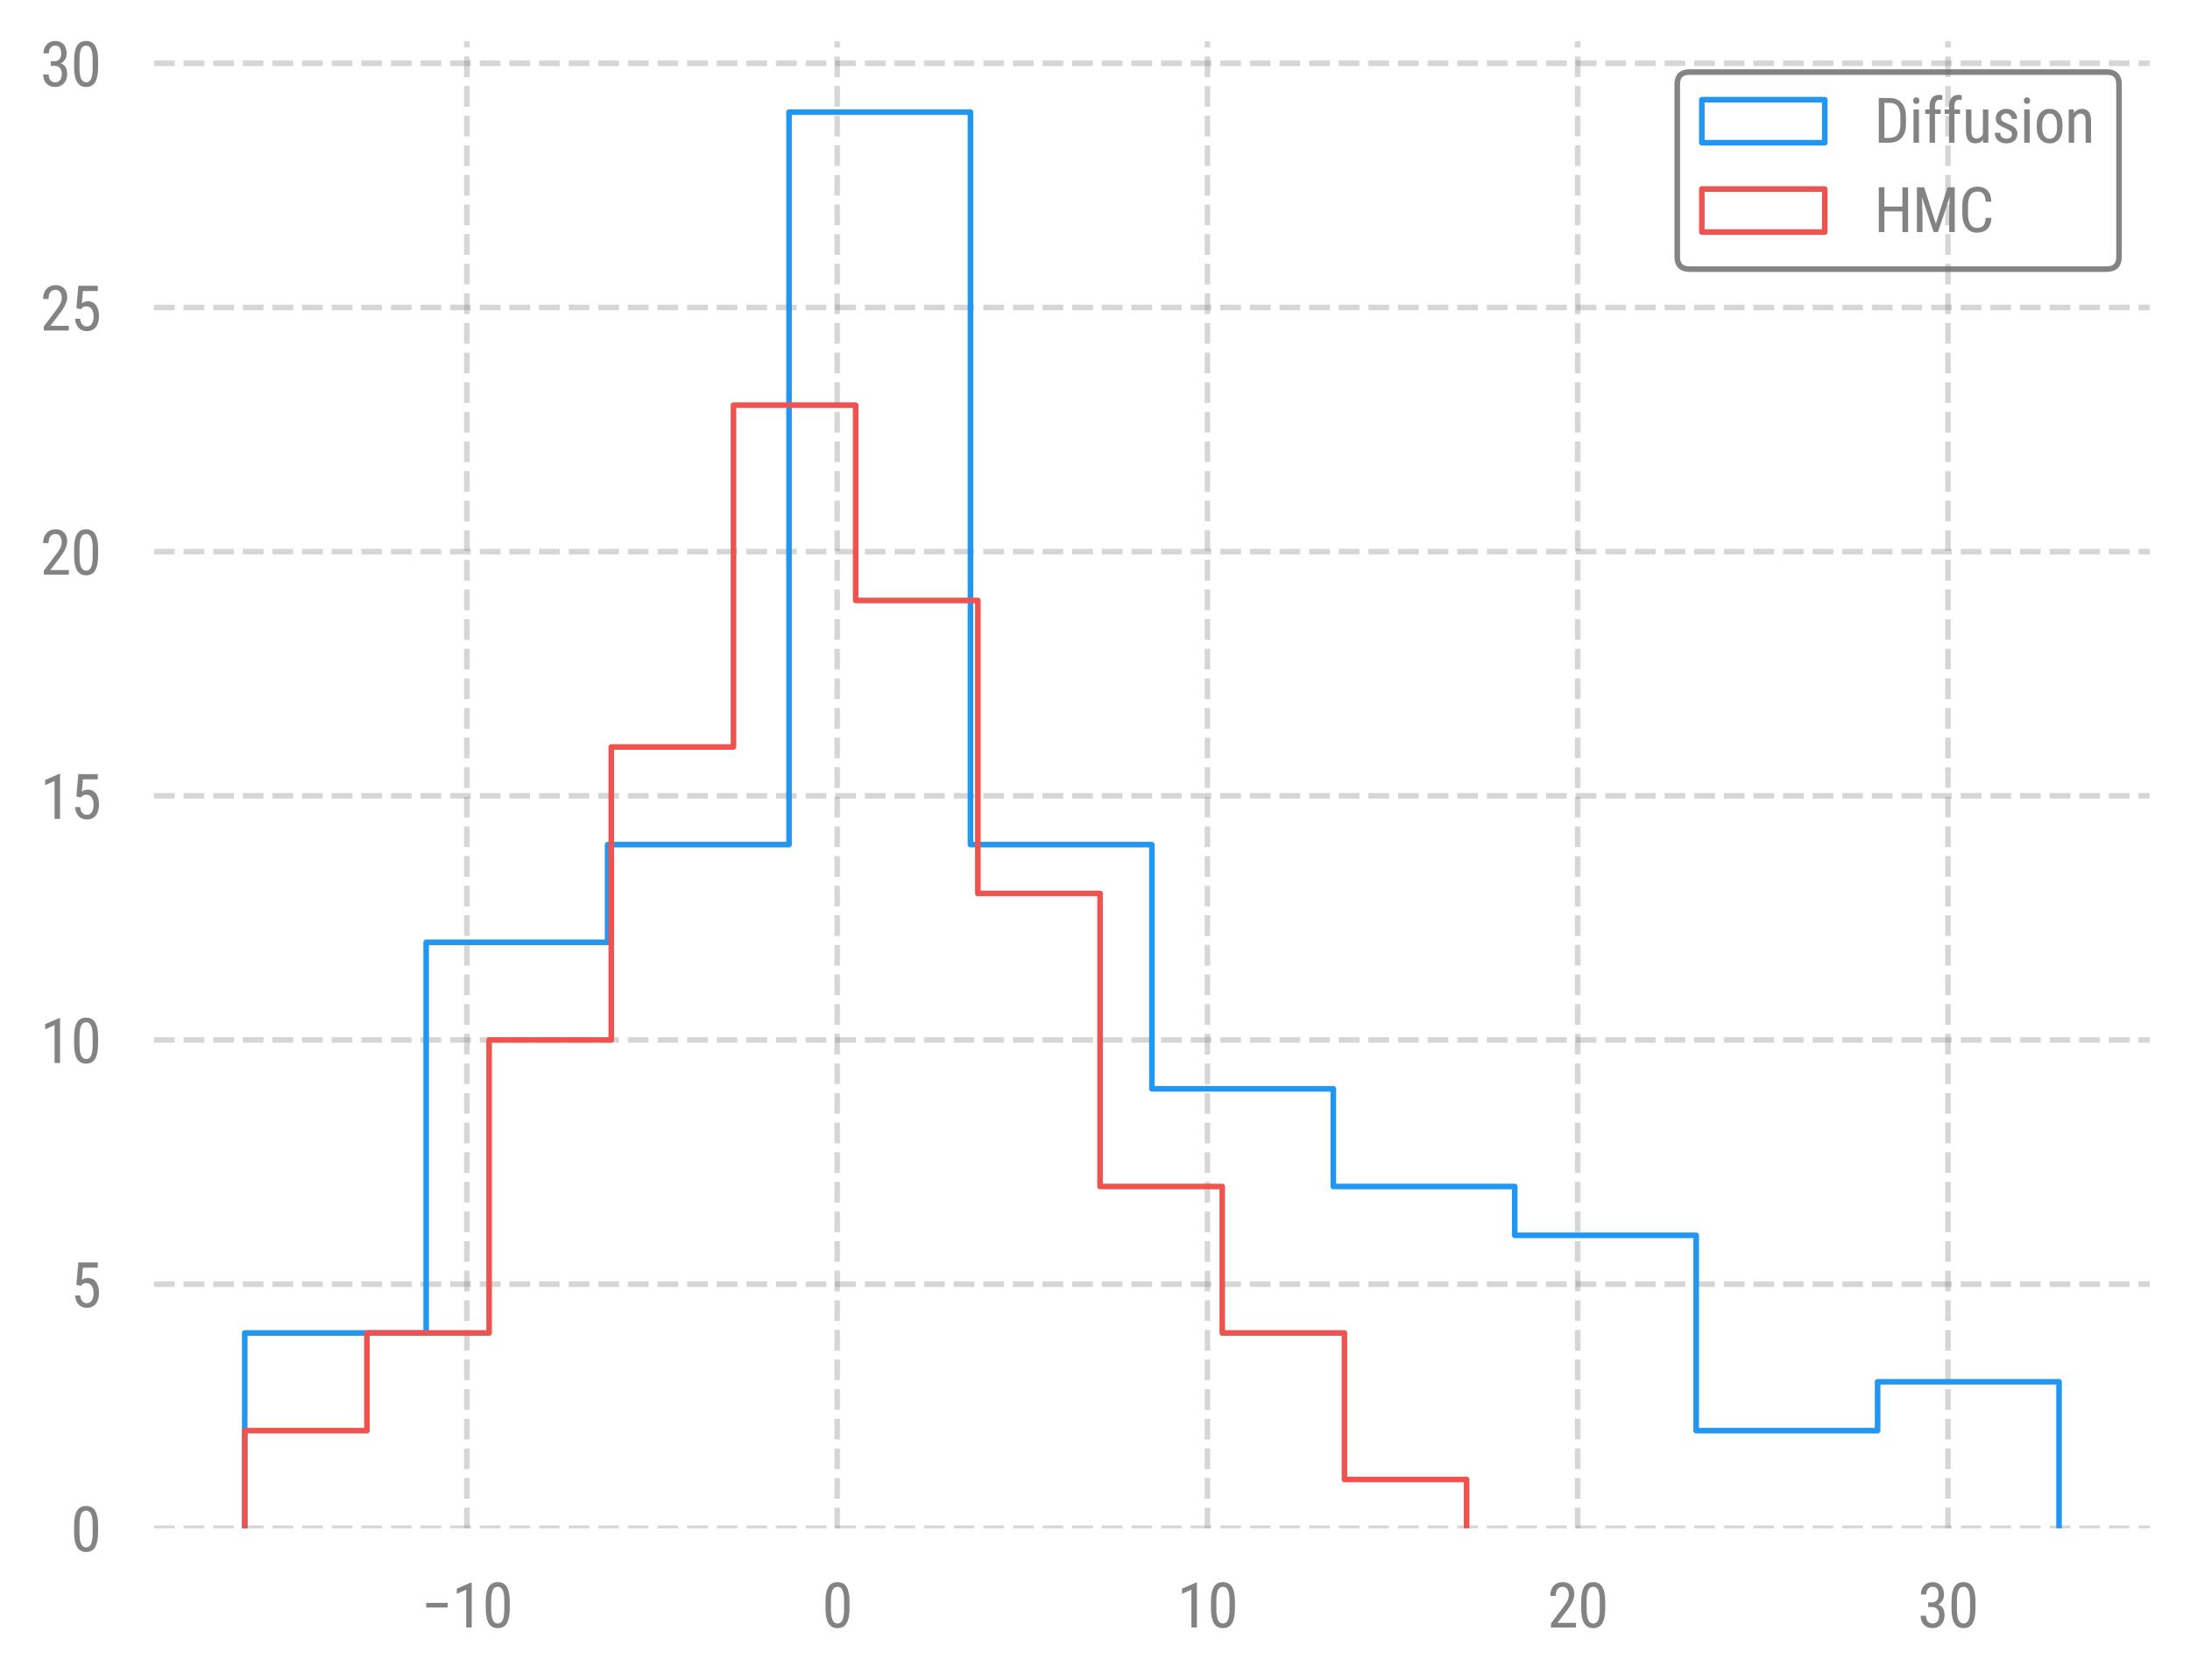 <?xml version="1.0" encoding="utf-8" standalone="no"?>
<!DOCTYPE svg PUBLIC "-//W3C//DTD SVG 1.1//EN"
  "http://www.w3.org/Graphics/SVG/1.1/DTD/svg11.dtd">
<svg xmlns:xlink="http://www.w3.org/1999/xlink" width="391.879pt" height="300.689pt" viewBox="0 0 391.879 300.689" xmlns="http://www.w3.org/2000/svg" version="1.1">
 <defs>
  <style type="text/css">*{stroke-linejoin: round; stroke-linecap: butt}</style>
 </defs>
 <g id="figure_1">
  <g id="patch_1">
   <path d="M 0 300.689 
L 391.879 300.689 
L 391.879 0 
L 0 0 
L 0 300.689 
z
" style="fill: none"/>
  </g>
  <g id="axes_1">
   <g id="patch_2">
    <path d="M 27.559 273.504 
L 384.679 273.504 
L 384.679 7.392 
L 27.559 7.392 
L 27.559 273.504 
z
" style="fill: none"/>
   </g>
   <g id="matplotlib.axis_1">
    <g id="xtick_1">
     <g id="line2d_1">
      <path d="M 83.545 273.504 
L 83.545 7.392 
" clip-path="url(#pf88231a927)" style="fill: none; stroke-dasharray: 3.7,1.6; stroke-dashoffset: 0; stroke: #838383; stroke-opacity: 0.33"/>
     </g>
     <g id="line2d_2">
      <defs>
       <path id="mc19e5c5eaf" d="M 0 0 
L 0 6 
" style="stroke: #000000; stroke-opacity: 0; stroke-width: 1.25"/>
      </defs>
      <g>
       <use xlink:href="#mc19e5c5eaf" x="83.545" y="273.504" style="fill-opacity: 0; stroke: #000000; stroke-opacity: 0; stroke-width: 1.25"/>
      </g>
     </g>
     <g id="text_1">
      <!-- −10 -->
      <g style="fill: #838383" transform="translate(75.368 291.254) scale(0.11 -0.11)">
       <defs>
        <path id="RobotoCondensed-Regular-2212" d="M 2697 2034 
L 506 2034 
L 506 2506 
L 2697 2506 
L 2697 2034 
z
" transform="scale(0.016)"/>
        <path id="RobotoCondensed-Regular-31" d="M 2013 0 
L 1456 0 
L 1456 3853 
L 500 3425 
L 500 3950 
L 1925 4572 
L 2013 4572 
L 2013 0 
z
" transform="scale(0.016)"/>
        <path id="RobotoCondensed-Regular-30" d="M 2797 1941 
Q 2797 934 2503 435 
Q 2209 -63 1581 -63 
Q 972 -63 672 415 
Q 372 894 359 1853 
L 359 2634 
Q 359 3631 654 4122 
Q 950 4613 1575 4613 
Q 2191 4613 2486 4147 
Q 2781 3681 2797 2738 
L 2797 1941 
z
M 2244 2731 
Q 2244 3453 2084 3795 
Q 1925 4138 1575 4138 
Q 1234 4138 1075 3802 
Q 916 3466 909 2788 
L 909 1850 
Q 909 1131 1075 770 
Q 1241 409 1581 409 
Q 1919 409 2078 750 
Q 2238 1091 2244 1791 
L 2244 2731 
z
" transform="scale(0.016)"/>
       </defs>
       <use xlink:href="#RobotoCondensed-Regular-2212"/>
       <use xlink:href="#RobotoCondensed-Regular-31" x="49.951"/>
       <use xlink:href="#RobotoCondensed-Regular-30" x="99.316"/>
      </g>
     </g>
    </g>
    <g id="xtick_2">
     <g id="line2d_3">
      <path d="M 149.801 273.504 
L 149.801 7.392 
" clip-path="url(#pf88231a927)" style="fill: none; stroke-dasharray: 3.7,1.6; stroke-dashoffset: 0; stroke: #838383; stroke-opacity: 0.33"/>
     </g>
     <g id="line2d_4">
      <g>
       <use xlink:href="#mc19e5c5eaf" x="149.801" y="273.504" style="fill-opacity: 0; stroke: #000000; stroke-opacity: 0; stroke-width: 1.25"/>
      </g>
     </g>
     <g id="text_2">
      <!-- 0 -->
      <g style="fill: #838383" transform="translate(147.087 291.254) scale(0.11 -0.11)">
       <use xlink:href="#RobotoCondensed-Regular-30"/>
      </g>
     </g>
    </g>
    <g id="xtick_3">
     <g id="line2d_5">
      <path d="M 216.057 273.504 
L 216.057 7.392 
" clip-path="url(#pf88231a927)" style="fill: none; stroke-dasharray: 3.7,1.6; stroke-dashoffset: 0; stroke: #838383; stroke-opacity: 0.33"/>
     </g>
     <g id="line2d_6">
      <g>
       <use xlink:href="#mc19e5c5eaf" x="216.057" y="273.504" style="fill-opacity: 0; stroke: #000000; stroke-opacity: 0; stroke-width: 1.25"/>
      </g>
     </g>
     <g id="text_3">
      <!-- 10 -->
      <g style="fill: #838383" transform="translate(210.628 291.254) scale(0.11 -0.11)">
       <use xlink:href="#RobotoCondensed-Regular-31"/>
       <use xlink:href="#RobotoCondensed-Regular-30" x="49.365"/>
      </g>
     </g>
    </g>
    <g id="xtick_4">
     <g id="line2d_7">
      <path d="M 282.314 273.504 
L 282.314 7.392 
" clip-path="url(#pf88231a927)" style="fill: none; stroke-dasharray: 3.7,1.6; stroke-dashoffset: 0; stroke: #838383; stroke-opacity: 0.33"/>
     </g>
     <g id="line2d_8">
      <g>
       <use xlink:href="#mc19e5c5eaf" x="282.314" y="273.504" style="fill-opacity: 0; stroke: #000000; stroke-opacity: 0; stroke-width: 1.25"/>
      </g>
     </g>
     <g id="text_4">
      <!-- 20 -->
      <g style="fill: #838383" transform="translate(276.884 291.254) scale(0.11 -0.11)">
       <defs>
        <path id="RobotoCondensed-Regular-32" d="M 2909 0 
L 366 0 
L 366 416 
L 1663 2134 
Q 1956 2531 2070 2786 
Q 2184 3041 2184 3325 
Q 2184 3688 2015 3913 
Q 1847 4138 1572 4138 
Q 1225 4138 1036 3898 
Q 847 3659 847 3209 
L 294 3209 
Q 294 3838 637 4225 
Q 981 4613 1572 4613 
Q 2116 4613 2428 4280 
Q 2741 3947 2741 3394 
Q 2741 2719 2038 1797 
L 1025 472 
L 2909 472 
L 2909 0 
z
" transform="scale(0.016)"/>
       </defs>
       <use xlink:href="#RobotoCondensed-Regular-32"/>
       <use xlink:href="#RobotoCondensed-Regular-30" x="49.365"/>
      </g>
     </g>
    </g>
    <g id="xtick_5">
     <g id="line2d_9">
      <path d="M 348.57 273.504 
L 348.57 7.392 
" clip-path="url(#pf88231a927)" style="fill: none; stroke-dasharray: 3.7,1.6; stroke-dashoffset: 0; stroke: #838383; stroke-opacity: 0.33"/>
     </g>
     <g id="line2d_10">
      <g>
       <use xlink:href="#mc19e5c5eaf" x="348.57" y="273.504" style="fill-opacity: 0; stroke: #000000; stroke-opacity: 0; stroke-width: 1.25"/>
      </g>
     </g>
     <g id="text_5">
      <!-- 30 -->
      <g style="fill: #838383" transform="translate(343.14 291.254) scale(0.11 -0.11)">
       <defs>
        <path id="RobotoCondensed-Regular-33" d="M 1072 2556 
L 1425 2556 
Q 1766 2556 1950 2765 
Q 2134 2975 2134 3338 
Q 2134 4138 1516 4138 
Q 1219 4138 1050 3922 
Q 881 3706 881 3356 
L 331 3356 
Q 331 3903 664 4258 
Q 997 4613 1516 4613 
Q 2053 4613 2368 4277 
Q 2684 3941 2684 3325 
Q 2684 3009 2520 2736 
Q 2356 2463 2094 2334 
Q 2738 2097 2738 1269 
Q 2738 659 2398 298 
Q 2059 -63 1513 -63 
Q 972 -63 639 279 
Q 306 622 306 1200 
L 859 1200 
Q 859 838 1034 623 
Q 1209 409 1513 409 
Q 1822 409 2005 618 
Q 2188 828 2188 1256 
Q 2188 2084 1403 2084 
L 1072 2084 
L 1072 2556 
z
" transform="scale(0.016)"/>
       </defs>
       <use xlink:href="#RobotoCondensed-Regular-33"/>
       <use xlink:href="#RobotoCondensed-Regular-30" x="49.365"/>
      </g>
     </g>
    </g>
   </g>
   <g id="matplotlib.axis_2">
    <g id="ytick_1">
     <g id="line2d_11">
      <path d="M 27.559 273.504 
L 384.679 273.504 
" clip-path="url(#pf88231a927)" style="fill: none; stroke-dasharray: 3.7,1.6; stroke-dashoffset: 0; stroke: #838383; stroke-opacity: 0.33"/>
     </g>
     <g id="line2d_12">
      <defs>
       <path id="m99b91cfd69" d="M 0 0 
L -6 0 
" style="stroke: #000000; stroke-opacity: 0; stroke-width: 1.25"/>
      </defs>
      <g>
       <use xlink:href="#m99b91cfd69" x="27.559" y="273.504" style="fill-opacity: 0; stroke: #000000; stroke-opacity: 0; stroke-width: 1.25"/>
      </g>
     </g>
     <g id="text_6">
      <!-- 0 -->
      <g style="fill: #838383" transform="translate(12.63 277.629) scale(0.11 -0.11)">
       <use xlink:href="#RobotoCondensed-Regular-30"/>
      </g>
     </g>
    </g>
    <g id="ytick_2">
     <g id="line2d_13">
      <path d="M 27.559 229.808 
L 384.679 229.808 
" clip-path="url(#pf88231a927)" style="fill: none; stroke-dasharray: 3.7,1.6; stroke-dashoffset: 0; stroke: #838383; stroke-opacity: 0.33"/>
     </g>
     <g id="line2d_14">
      <g>
       <use xlink:href="#m99b91cfd69" x="27.559" y="229.808" style="fill-opacity: 0; stroke: #000000; stroke-opacity: 0; stroke-width: 1.25"/>
      </g>
     </g>
     <g id="text_7">
      <!-- 5 -->
      <g style="fill: #838383" transform="translate(12.63 233.933) scale(0.11 -0.11)">
       <defs>
        <path id="RobotoCondensed-Regular-35" d="M 591 2281 
L 788 4550 
L 2766 4550 
L 2766 4016 
L 1253 4016 
L 1147 2775 
Q 1428 2972 1753 2972 
Q 2284 2972 2587 2559 
Q 2891 2147 2891 1450 
Q 2891 744 2561 340 
Q 2231 -63 1656 -63 
Q 1144 -63 822 271 
Q 500 606 453 1197 
L 972 1197 
Q 1019 806 1195 607 
Q 1372 409 1656 409 
Q 1978 409 2159 689 
Q 2341 969 2341 1444 
Q 2341 1891 2145 2172 
Q 1950 2453 1619 2453 
Q 1344 2453 1178 2309 
L 1031 2163 
L 591 2281 
z
" transform="scale(0.016)"/>
       </defs>
       <use xlink:href="#RobotoCondensed-Regular-35"/>
      </g>
     </g>
    </g>
    <g id="ytick_3">
     <g id="line2d_15">
      <path d="M 27.559 186.111 
L 384.679 186.111 
" clip-path="url(#pf88231a927)" style="fill: none; stroke-dasharray: 3.7,1.6; stroke-dashoffset: 0; stroke: #838383; stroke-opacity: 0.33"/>
     </g>
     <g id="line2d_16">
      <g>
       <use xlink:href="#m99b91cfd69" x="27.559" y="186.111" style="fill-opacity: 0; stroke: #000000; stroke-opacity: 0; stroke-width: 1.25"/>
      </g>
     </g>
     <g id="text_8">
      <!-- 10 -->
      <g style="fill: #838383" transform="translate(7.2 190.236) scale(0.11 -0.11)">
       <use xlink:href="#RobotoCondensed-Regular-31"/>
       <use xlink:href="#RobotoCondensed-Regular-30" x="49.365"/>
      </g>
     </g>
    </g>
    <g id="ytick_4">
     <g id="line2d_17">
      <path d="M 27.559 142.415 
L 384.679 142.415 
" clip-path="url(#pf88231a927)" style="fill: none; stroke-dasharray: 3.7,1.6; stroke-dashoffset: 0; stroke: #838383; stroke-opacity: 0.33"/>
     </g>
     <g id="line2d_18">
      <g>
       <use xlink:href="#m99b91cfd69" x="27.559" y="142.415" style="fill-opacity: 0; stroke: #000000; stroke-opacity: 0; stroke-width: 1.25"/>
      </g>
     </g>
     <g id="text_9">
      <!-- 15 -->
      <g style="fill: #838383" transform="translate(7.2 146.54) scale(0.11 -0.11)">
       <use xlink:href="#RobotoCondensed-Regular-31"/>
       <use xlink:href="#RobotoCondensed-Regular-35" x="49.365"/>
      </g>
     </g>
    </g>
    <g id="ytick_5">
     <g id="line2d_19">
      <path d="M 27.559 98.718 
L 384.679 98.718 
" clip-path="url(#pf88231a927)" style="fill: none; stroke-dasharray: 3.7,1.6; stroke-dashoffset: 0; stroke: #838383; stroke-opacity: 0.33"/>
     </g>
     <g id="line2d_20">
      <g>
       <use xlink:href="#m99b91cfd69" x="27.559" y="98.718" style="fill-opacity: 0; stroke: #000000; stroke-opacity: 0; stroke-width: 1.25"/>
      </g>
     </g>
     <g id="text_10">
      <!-- 20 -->
      <g style="fill: #838383" transform="translate(7.2 102.843) scale(0.11 -0.11)">
       <use xlink:href="#RobotoCondensed-Regular-32"/>
       <use xlink:href="#RobotoCondensed-Regular-30" x="49.365"/>
      </g>
     </g>
    </g>
    <g id="ytick_6">
     <g id="line2d_21">
      <path d="M 27.559 55.022 
L 384.679 55.022 
" clip-path="url(#pf88231a927)" style="fill: none; stroke-dasharray: 3.7,1.6; stroke-dashoffset: 0; stroke: #838383; stroke-opacity: 0.33"/>
     </g>
     <g id="line2d_22">
      <g>
       <use xlink:href="#m99b91cfd69" x="27.559" y="55.022" style="fill-opacity: 0; stroke: #000000; stroke-opacity: 0; stroke-width: 1.25"/>
      </g>
     </g>
     <g id="text_11">
      <!-- 25 -->
      <g style="fill: #838383" transform="translate(7.2 59.147) scale(0.11 -0.11)">
       <use xlink:href="#RobotoCondensed-Regular-32"/>
       <use xlink:href="#RobotoCondensed-Regular-35" x="49.365"/>
      </g>
     </g>
    </g>
    <g id="ytick_7">
     <g id="line2d_23">
      <path d="M 27.559 11.325 
L 384.679 11.325 
" clip-path="url(#pf88231a927)" style="fill: none; stroke-dasharray: 3.7,1.6; stroke-dashoffset: 0; stroke: #838383; stroke-opacity: 0.33"/>
     </g>
     <g id="line2d_24">
      <g>
       <use xlink:href="#m99b91cfd69" x="27.559" y="11.325" style="fill-opacity: 0; stroke: #000000; stroke-opacity: 0; stroke-width: 1.25"/>
      </g>
     </g>
     <g id="text_12">
      <!-- 30 -->
      <g style="fill: #838383" transform="translate(7.2 15.45) scale(0.11 -0.11)">
       <use xlink:href="#RobotoCondensed-Regular-33"/>
       <use xlink:href="#RobotoCondensed-Regular-30" x="49.365"/>
      </g>
     </g>
    </g>
   </g>
   <g id="patch_3">
    <path d="M 43.792 273.504 
L 43.792 238.547 
L 76.257 238.547 
L 76.257 168.633 
L 108.723 168.633 
L 108.723 151.154 
L 141.188 151.154 
L 141.188 20.064 
L 173.654 20.064 
L 173.654 151.154 
L 206.119 151.154 
L 206.119 194.851 
L 238.585 194.851 
L 238.585 212.329 
L 271.05 212.329 
L 271.05 221.068 
L 303.515 221.068 
L 303.515 256.026 
L 335.981 256.026 
L 335.981 247.286 
L 368.446 247.286 
L 368.446 273.504 
" clip-path="url(#pf88231a927)" style="fill: none; stroke: #2196f3; stroke-linejoin: miter"/>
   </g>
   <g id="patch_4">
    <path d="M 43.792 273.504 
L 43.792 256.026 
L 65.656 256.026 
L 65.656 238.547 
L 87.521 238.547 
L 87.521 186.111 
L 109.385 186.111 
L 109.385 133.675 
L 131.25 133.675 
L 131.25 72.5 
L 153.114 72.5 
L 153.114 107.457 
L 174.979 107.457 
L 174.979 159.893 
L 196.843 159.893 
L 196.843 212.329 
L 218.708 212.329 
L 218.708 238.547 
L 240.572 238.547 
L 240.572 264.765 
L 262.437 264.765 
L 262.437 273.504 
" clip-path="url(#pf88231a927)" style="fill: none; stroke: #ef5350; stroke-linejoin: miter"/>
   </g>
   <g id="patch_5">
    <path d="M 27.559 273.504 
L 27.559 7.392 
" style="fill: none"/>
   </g>
   <g id="patch_6">
    <path d="M 384.679 273.504 
L 384.679 7.392 
" style="fill: none"/>
   </g>
   <g id="patch_7">
    <path d="M 27.559 273.504 
L 384.679 273.504 
" style="fill: none"/>
   </g>
   <g id="patch_8">
    <path d="M 27.559 7.392 
L 384.679 7.392 
" style="fill: none"/>
   </g>
   <g id="legend_1">
    <g id="patch_9">
     <path d="M 302.325 48.161 
L 376.979 48.161 
Q 379.179 48.161 379.179 45.961 
L 379.179 15.092 
Q 379.179 12.892 376.979 12.892 
L 302.325 12.892 
Q 300.125 12.892 300.125 15.092 
L 300.125 45.961 
Q 300.125 48.161 302.325 48.161 
L 302.325 48.161 
z
" style="fill: none; opacity: 0.8; stroke: #666666; stroke-linejoin: miter"/>
    </g>
    <g id="patch_10">
     <path d="M 304.525 25.542 
L 326.525 25.542 
L 326.525 17.842 
L 304.525 17.842 
L 304.525 25.542 
z
" style="fill: none; stroke: #2196f3; stroke-linejoin: miter"/>
    </g>
    <g id="text_13">
     <!-- Diffusion -->
     <g style="fill: #838383" transform="translate(335.325 25.542) scale(0.11 -0.11)">
      <defs>
       <path id="RobotoCondensed-Regular-44" d="M 491 0 
L 491 4550 
L 1575 4550 
Q 2372 4550 2812 4051 
Q 3253 3553 3253 2650 
L 3253 1888 
Q 3253 984 2806 492 
Q 2359 0 1509 0 
L 491 0 
z
M 1063 4056 
L 1063 491 
L 1522 491 
Q 2125 491 2403 836 
Q 2681 1181 2688 1859 
L 2688 2666 
Q 2688 3384 2411 3720 
Q 2134 4056 1575 4056 
L 1063 4056 
z
" transform="scale(0.016)"/>
       <path id="RobotoCondensed-Regular-69" d="M 1009 0 
L 456 0 
L 456 3381 
L 1009 3381 
L 1009 0 
z
M 1053 4278 
Q 1053 4138 975 4044 
Q 897 3950 738 3950 
Q 581 3950 503 4044 
Q 425 4138 425 4278 
Q 425 4419 503 4516 
Q 581 4613 737 4613 
Q 894 4613 973 4514 
Q 1053 4416 1053 4278 
z
" transform="scale(0.016)"/>
       <path id="RobotoCondensed-Regular-66" d="M 656 0 
L 656 2934 
L 216 2934 
L 216 3381 
L 656 3381 
L 656 3772 
Q 666 4288 917 4577 
Q 1169 4866 1628 4866 
Q 1794 4866 1963 4813 
L 1934 4344 
Q 1816 4372 1681 4372 
Q 1209 4372 1209 3700 
L 1209 3381 
L 1788 3381 
L 1788 2934 
L 1209 2934 
L 1209 0 
L 656 0 
z
" transform="scale(0.016)"/>
       <path id="RobotoCondensed-Regular-75" d="M 2138 297 
Q 1863 -63 1334 -63 
Q 875 -63 640 254 
Q 406 572 403 1178 
L 403 3381 
L 953 3381 
L 953 1219 
Q 953 428 1428 428 
Q 1931 428 2122 878 
L 2122 3381 
L 2675 3381 
L 2675 0 
L 2150 0 
L 2138 297 
z
" transform="scale(0.016)"/>
       <path id="RobotoCondensed-Regular-73" d="M 2056 866 
Q 2056 1044 1922 1172 
Q 1788 1300 1403 1472 
Q 956 1656 773 1787 
Q 591 1919 500 2086 
Q 409 2253 409 2484 
Q 409 2897 711 3170 
Q 1013 3444 1481 3444 
Q 1975 3444 2275 3156 
Q 2575 2869 2575 2419 
L 2025 2419 
Q 2025 2647 1872 2808 
Q 1719 2969 1481 2969 
Q 1238 2969 1098 2842 
Q 959 2716 959 2503 
Q 959 2334 1061 2231 
Q 1163 2128 1550 1959 
Q 2166 1719 2387 1489 
Q 2609 1259 2609 906 
Q 2609 466 2306 201 
Q 2003 -63 1494 -63 
Q 966 -63 637 240 
Q 309 544 309 1009 
L 866 1009 
Q 875 728 1037 568 
Q 1200 409 1494 409 
Q 1769 409 1912 532 
Q 2056 656 2056 866 
z
" transform="scale(0.016)"/>
       <path id="RobotoCondensed-Regular-6f" d="M 297 1847 
Q 297 2584 655 3014 
Q 1013 3444 1600 3444 
Q 2188 3444 2545 3025 
Q 2903 2606 2913 1884 
L 2913 1528 
Q 2913 794 2556 365 
Q 2200 -63 1606 -63 
Q 1019 -63 664 353 
Q 309 769 297 1478 
L 297 1847 
z
M 850 1528 
Q 850 1006 1054 707 
Q 1259 409 1606 409 
Q 2338 409 2359 1466 
L 2359 1847 
Q 2359 2366 2153 2667 
Q 1947 2969 1600 2969 
Q 1259 2969 1054 2667 
Q 850 2366 850 1850 
L 850 1528 
z
" transform="scale(0.016)"/>
       <path id="RobotoCondensed-Regular-6e" d="M 934 3381 
L 950 3016 
Q 1272 3444 1772 3444 
Q 2669 3444 2681 2247 
L 2681 0 
L 2131 0 
L 2131 2222 
Q 2131 2619 1998 2786 
Q 1866 2953 1600 2953 
Q 1394 2953 1230 2815 
Q 1066 2678 966 2456 
L 966 0 
L 413 0 
L 413 3381 
L 934 3381 
z
" transform="scale(0.016)"/>
      </defs>
      <use xlink:href="#RobotoCondensed-Regular-44"/>
      <use xlink:href="#RobotoCondensed-Regular-69" x="57.08"/>
      <use xlink:href="#RobotoCondensed-Regular-66" x="79.98"/>
      <use xlink:href="#RobotoCondensed-Regular-66" x="111.621"/>
      <use xlink:href="#RobotoCondensed-Regular-75" x="143.262"/>
      <use xlink:href="#RobotoCondensed-Regular-73" x="191.602"/>
      <use xlink:href="#RobotoCondensed-Regular-69" x="237.158"/>
      <use xlink:href="#RobotoCondensed-Regular-6f" x="260.059"/>
      <use xlink:href="#RobotoCondensed-Regular-6e" x="310.254"/>
     </g>
    </g>
    <g id="patch_11">
     <path d="M 304.525 41.527 
L 326.525 41.527 
L 326.525 33.827 
L 304.525 33.827 
L 304.525 41.527 
z
" style="fill: none; stroke: #ef5350; stroke-linejoin: miter"/>
    </g>
    <g id="text_14">
     <!-- HMC -->
     <g style="fill: #838383" transform="translate(335.325 41.527) scale(0.11 -0.11)">
      <defs>
       <path id="RobotoCondensed-Regular-48" d="M 3469 0 
L 2894 0 
L 2894 2103 
L 1063 2103 
L 1063 0 
L 491 0 
L 491 4550 
L 1063 4550 
L 1063 2594 
L 2894 2594 
L 2894 4550 
L 3469 4550 
L 3469 0 
z
" transform="scale(0.016)"/>
       <path id="RobotoCondensed-Regular-4d" d="M 1228 4550 
L 2416 838 
L 3603 4550 
L 4341 4550 
L 4341 0 
L 3769 0 
L 3769 1772 
L 3822 3547 
L 2631 0 
L 2194 0 
L 1009 3534 
L 1063 1772 
L 1063 0 
L 491 0 
L 491 4550 
L 1228 4550 
z
" transform="scale(0.016)"/>
       <path id="RobotoCondensed-Regular-43" d="M 3344 1444 
Q 3306 713 2932 325 
Q 2559 -63 1878 -63 
Q 1194 -63 791 457 
Q 388 978 388 1869 
L 388 2694 
Q 388 3581 802 4097 
Q 1216 4613 1931 4613 
Q 2591 4613 2952 4217 
Q 3313 3822 3344 3088 
L 2766 3088 
Q 2728 3644 2531 3881 
Q 2334 4119 1931 4119 
Q 1466 4119 1216 3755 
Q 966 3391 966 2688 
L 966 1853 
Q 966 1163 1198 794 
Q 1431 425 1878 425 
Q 2325 425 2522 647 
Q 2719 869 2766 1444 
L 3344 1444 
z
" transform="scale(0.016)"/>
      </defs>
      <use xlink:href="#RobotoCondensed-Regular-48"/>
      <use xlink:href="#RobotoCondensed-Regular-4d" x="62.012"/>
      <use xlink:href="#RobotoCondensed-Regular-43" x="137.549"/>
     </g>
    </g>
   </g>
  </g>
 </g>
 <defs>
  <clipPath id="pf88231a927">
   <rect x="27.559" y="7.392" width="357.12" height="266.112"/>
  </clipPath>
 </defs>
</svg>
